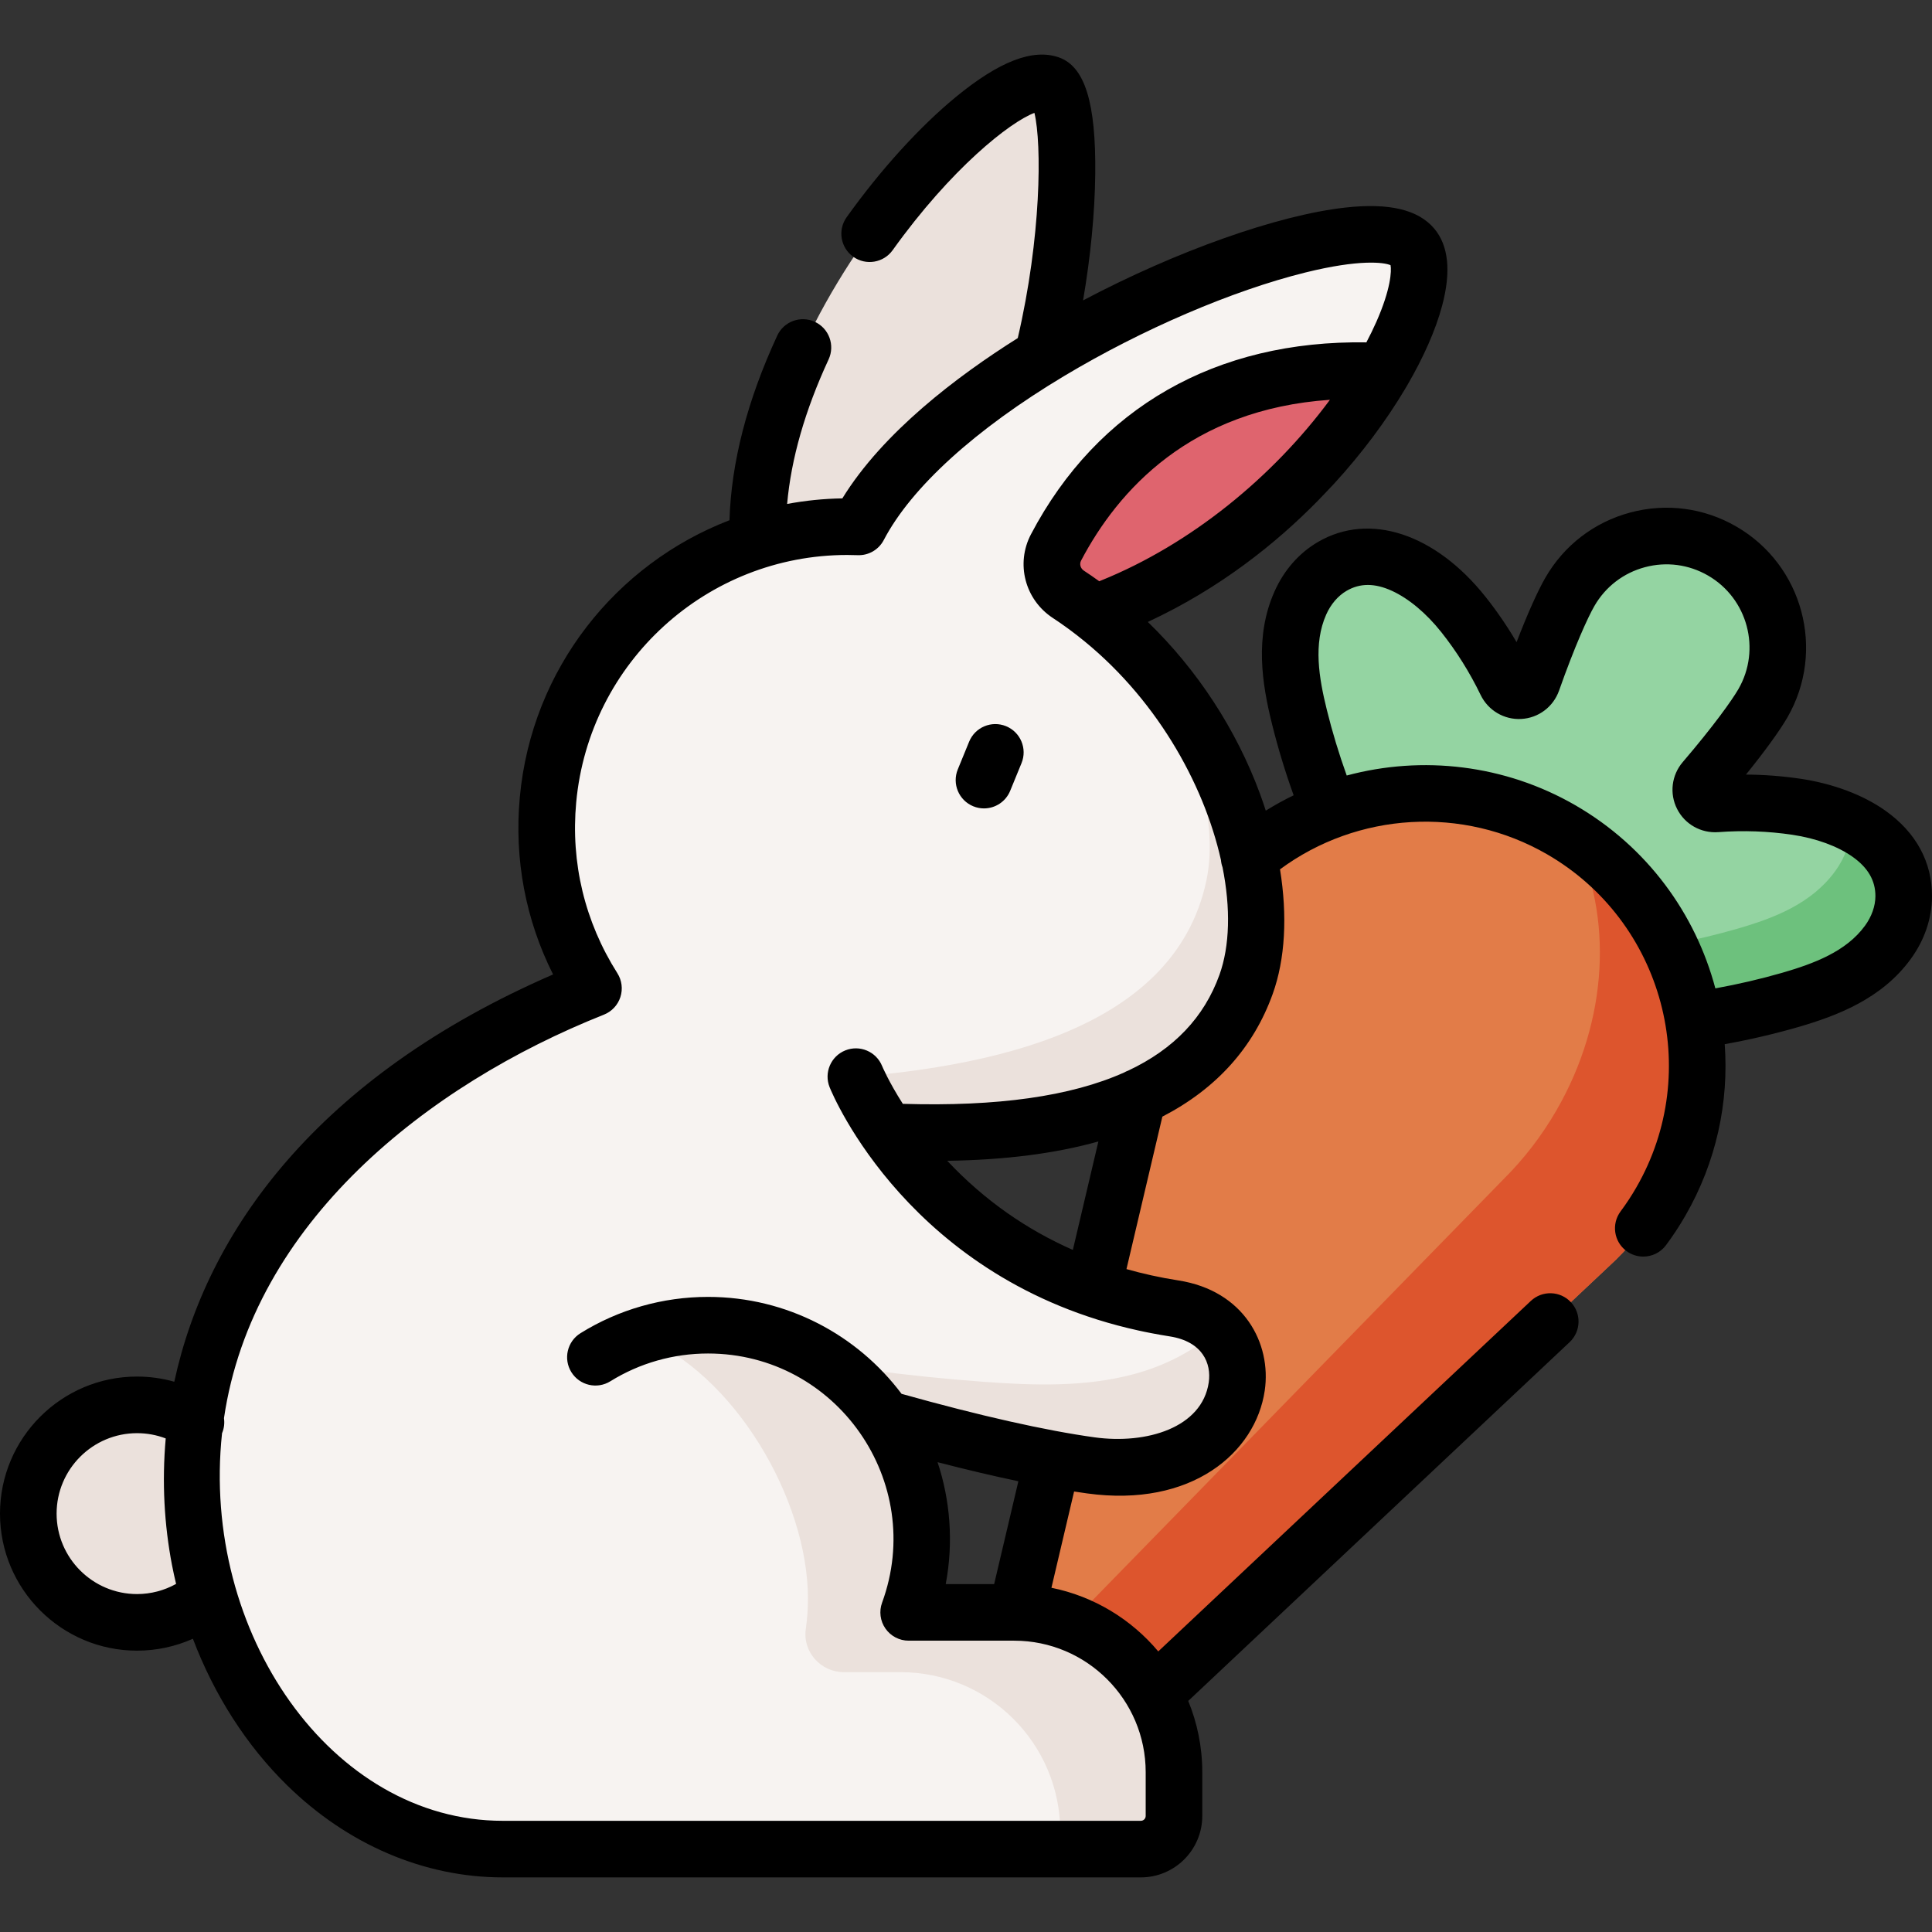 <svg id="Capa_1" enable-background="new 0 0 512 512" height="512" viewBox="0 0 512 512" width="512" xmlns="http://www.w3.org/2000/svg"><rect x="0" y="0" width="512" height="512" fill="#333333" stroke="none"/><g><path d="m278.12 22.281c-16.87-5.858-89.623 73.156-75.56 134.952l33.051 1.712c46.599-20.73 53.701-132.778 42.509-136.664z" fill="#ebe1dc"/><path d="m504.5 237.538c.074-14.549-15.069-21.747-28.408-23.734-7.042-1.049-14.195-1.292-21.293-.767-3.36.249-5.348-3.65-3.158-6.21 7.328-8.565 13.127-16.279 15.547-20.47 8.155-14.124 3.315-32.185-10.809-40.34s-32.185-3.315-40.34 10.809c-2.42 4.191-6.201 13.07-9.954 23.699-1.122 3.177-5.492 3.405-6.957.37-3.094-6.41-6.882-12.483-11.311-18.057-8.39-10.558-22.195-20.073-34.758-12.735-3.798 2.218-6.686 5.722-8.47 9.742-4.33 9.754-2.692 20.217-.243 30.109 5.283 21.336 14.385 41.72 26.745 59.896l38.01 21.945c21.921 1.616 44.126-.693 65.245-6.786 9.791-2.825 19.671-6.638 25.953-15.265 2.589-3.555 4.179-7.809 4.201-12.206z" fill="#94d4a2"/><path d="m490.541 218.146c.003.17.015.336.014.508-.022 4.398-1.612 8.651-4.201 12.207-6.282 8.626-16.163 12.44-25.953 15.265-21.119 6.093-43.324 8.402-65.245 6.786l-34.137-19.709c3.067 5.719 6.424 11.282 10.073 16.648l38.01 21.945c21.921 1.616 44.125-.693 65.245-6.786 9.791-2.825 19.671-6.638 25.953-15.265 2.589-3.555 4.179-7.808 4.201-12.206.046-9.259-6.071-15.536-13.96-19.393z" fill="#6dc17d"/><path d="m426.246 335.715c5.357-4.883 10.07-10.654 13.888-17.267 19.923-34.507 8.1-78.632-26.408-98.555-34.507-19.923-78.632-8.1-98.555 26.408-3.818 6.613-6.46 13.581-8.01 20.663-32.713 138.888-32.734 138.999-40.962 173.91-1.779 7.548 1.477 15.678 8.538 19.755s15.728 2.829 21.375-2.485c26.12-24.582 26.209-24.654 130.134-122.429z" fill="#e27c48"/><path d="m417.216 222.051c10.121 20.679 9.168 48.11-4.732 72.185-3.95 6.842-8.663 12.908-13.906 18.134-101.919 104.41-102.003 104.489-127.619 130.738-1.544 1.582-3.287 2.852-5.124 3.803.589 5.535 3.713 10.722 8.903 13.719 7.061 4.077 15.728 2.83 21.375-2.485 26.12-24.582 26.208-24.654 130.134-122.429 5.357-4.883 10.07-10.654 13.888-17.267 19.233-33.316 8.872-75.588-22.919-96.398z" fill="#dd552d"/><ellipse cx="36.324" cy="401.12" fill="#ebe1dc" rx="28.824" ry="28.824" transform="matrix(.995 -.099 .099 .995 -39.348 5.531)"/><path d="m374.354 65.407c-13.309-15.729-122.291 27.289-146.791 74.22-42.009-1.598-78.408 29.934-82.333 72.3-4.06 43.836 28.184 82.664 72.02 86.725 45.925 4.254 98.759 1.72 112.969-37.77 8.772-24.378-4.273-70.487-40.098-98.366 60.471-21.829 94.2-85.331 84.233-97.109z" fill="#f7f3f1"/><path d="m319.72 233.289c-8.631 41.072-60.611 50.865-106.684 52.982-17.088.785-33.154-3.889-46.545-12.455 12.857 13.71 30.573 22.966 50.761 24.836 45.925 4.254 98.759 1.72 112.969-37.77 7.87-21.871-1.836-61.224-29.78-89.22 15.876 21.131 22.722 45.243 19.279 61.627z" fill="#ebe1dc"/><path d="m311.118 346.736c-63.486-9.87-84.303-61.416-84.303-61.416l-61.87-26.321c-173.124 62.972-119.931 231.028-31.715 231.028h169.103c4.852 0 8.785-3.933 8.785-8.785v-11.603c0-23.388-18.96-42.348-42.348-42.348h-27.965c2.227-6.076 3.443-12.639 3.443-19.487 0-11.837-3.638-22.821-9.848-31.907 17.198 4.885 37.97 10.143 54.705 12.444 42.44 5.834 50.63-37.156 22.013-41.605z" fill="#f7f3f1"/><path d="m322.845 352.222c-6.213 5.725-14.168 9.741-22.387 11.944-12.836 3.439-26.367 3.009-39.62 2.04-20.29-1.482-40.492-4.166-60.465-8.033 6.594 18.785 24.418 33.756 43.273 41.396-1.268-8.687-4.503-16.735-9.246-23.673 17.198 4.885 37.971 10.143 54.705 12.444 34.945 4.804 46.663-23.489 33.74-36.118z" fill="#ebe1dc"/><path d="m366.434 98.368c-13.357 22.927-40.016 51.035-76.312 64.146-2.246-1.751-4.58-3.429-7.006-5.025-4.116-2.709-5.553-8.053-3.261-12.414 15.089-28.709 43.129-48.973 86.579-46.707z" fill="#df646e"/><path d="m268.77 427.29h-27.965c2.561-6.986 3.785-14.617 3.361-22.584-1.544-28.992-25.329-52.38-54.341-53.48-7.04-.267-13.804.757-20.082 2.846 24.839 9.886 44.372 43.25 44.372 69.58 0 2.739-.195 5.433-.571 8.068-.863 6.05 3.973 11.419 10.084 11.419h15.008c23.388 0 42.348 18.96 42.348 42.348v4.539h21.348c4.852 0 8.785-3.933 8.785-8.785v-11.603c.001-23.388-18.959-42.348-42.347-42.348z" fill="#ebe1dc"/><g><path d="m499.667 214.85c-5.872-4.172-13.853-7.178-22.471-8.464-4.77-.711-9.621-1.082-14.501-1.111 4.98-6.159 8.921-11.579 10.991-15.164 10.202-17.688 4.12-40.379-13.556-50.582-8.569-4.949-18.552-6.264-28.104-3.703-9.556 2.561-17.54 8.691-22.48 17.258-2.073 3.589-4.799 9.713-7.639 17.096-2.472-4.22-5.22-8.235-8.215-12.001-13.35-16.802-30.785-22.516-44.416-14.55-5.037 2.942-9.029 7.5-11.542 13.174-5.272 11.885-3.295 24.339-.666 34.95 1.58 6.395 3.512 12.761 5.76 19.006-2.52 1.221-4.985 2.578-7.384 4.074-.474-1.467-.97-2.936-1.511-4.408-6.297-17.119-16.672-32.951-29.749-45.605.056-.026.109-.054.165-.08 18.939-8.809 33.799-20.733 44.883-32.024.196-.198 3.521-3.663 4.327-4.543 7.347-8.015 13.749-16.612 18.745-24.995.216-.361.422-.709.608-1.029.005-.009.008-.018.013-.027 4.319-7.406 7.523-14.619 9.249-21.079 2.425-9.077 1.72-15.966-2.097-20.477-4.255-5.027-11.955-6.846-23.541-5.559-17.947 1.992-44.837 11.55-69.512 24.604 1.968-11.465 3.11-23.065 3.228-33.386.218-19.058-2.766-28.627-9.673-31.026-6.864-2.387-15.793 1.059-27.3 10.528-9.605 7.903-19.873 19.212-28.912 31.841-2.411 3.368-1.635 8.054 1.733 10.464 3.367 2.413 8.054 1.636 10.464-1.733 15.489-21.641 31.09-33.964 37.569-36.382 1.993 8.27 1.795 33.028-4.414 59.681-16.101 10.125-35.718 24.986-46.489 42.482-4.982.072-9.868.588-14.632 1.473 1.06-11.955 4.733-24.794 10.993-38.307 1.74-3.759.105-8.217-3.653-9.958-3.758-1.74-8.216-.106-9.958 3.653-7.955 17.175-12.196 33.603-12.659 48.929-30.057 11.566-52.412 39.366-55.562 73.368-1.52 16.406 1.519 32.488 8.813 47.004-62.478 27.108-91.82 68.236-100.379 107.934-3.188-.898-6.503-1.372-9.873-1.372-20.027.001-36.32 16.294-36.32 36.32 0 20.027 16.293 36.32 36.32 36.32 5.151 0 10.187-1.096 14.801-3.155 5.638 14.879 14.18 28.267 24.957 38.829 16.064 15.742 36.361 24.412 57.151 24.412h169.104c8.979 0 16.284-7.306 16.284-16.285v-11.604c0-6.678-1.329-13.049-3.722-18.875l101.074-95.08c3.018-2.838 3.162-7.585.324-10.602-2.838-3.019-7.584-3.162-10.602-.324l-98.738 92.883c-7.132-8.497-17.036-14.59-28.311-16.864 1.676-7.111 3.461-14.693 6.005-25.512 1.169.181 2.319.352 3.435.505 27.733 3.818 44.682-10.824 47.089-27.256 1.823-12.452-5.458-26.478-22.902-29.189-4.994-.777-9.497-1.804-13.742-2.999 1.414-6.012 9.512-40.404 9.512-40.404 14.295-7.392 24.118-18.274 29.237-32.502 3.325-9.239 3.931-20.719 1.943-33.037 20.528-15.163 48.431-16.888 70.758-3.999 30.869 17.832 41.482 57.45 23.649 88.328-1.245 2.167-2.641 4.291-4.149 6.315-2.476 3.321-1.791 8.021 1.53 10.496 1.346 1.003 2.918 1.487 4.477 1.486 2.287 0 4.547-1.043 6.02-3.018 1.862-2.499 3.588-5.126 5.121-7.792 8.259-14.301 11.56-30.127 10.444-45.478 6.542-1.177 13.029-2.684 19.364-4.508 10.513-3.039 22.289-7.562 29.926-18.056 3.664-5.021 5.614-10.756 5.642-16.583.043-9.102-4.222-16.963-12.334-22.726zm-207.874-61.01c-.161.065-.319.135-.48.199-1.341-.968-2.702-1.907-4.074-2.81-.908-.598-1.228-1.742-.745-2.661 9.797-18.64 29.021-40.083 65.951-42.62-15.082 20.397-36.765 38.232-60.652 47.892zm-255.473 268.604c-11.756 0-21.32-9.564-21.32-21.32s9.564-21.319 21.32-21.319c2.626 0 5.194.479 7.597 1.396-1.032 11.593-.379 22.889 1.648 33.482.326 1.703.7 3.39 1.099 5.07-3.133 1.743-6.684 2.691-10.344 2.691zm227.144-2.649h-12.835c2.112-11.155 1.145-22.39-2.167-32.3 7.704 1.991 14.851 3.677 21.417 5.053-2.745 11.664-4.602 19.554-6.415 27.247zm20.851-88.552c-12.165-5.368-23.312-13.024-33.242-23.57-.014-.015-.028-.031-.042-.046 15.429-.24 28.66-1.937 40.052-5.127-.001.001-5.464 23.201-6.768 28.743zm38.848-72.896c-4.045 11.242-12.058 19.673-24.162 25.37-.391.142-.766.318-1.127.521-14.107 6.31-33.57 9.047-58.616 8.293-3.774-5.91-5.468-9.965-5.497-10.034-1.558-3.827-5.92-5.676-9.755-4.126-3.841 1.551-5.697 5.922-4.146 9.763.876 2.17 21.343 51.186 81.856 64.469 1.552.357 5.176 1.072 8.248 1.55 8.76 1.361 11.098 7.191 10.365 12.194-1.765 12.047-16.526 16.446-30.203 14.569-12.956-1.782-30.624-5.765-51.202-11.533-11.708-15.589-30.344-25.693-51.296-25.693-11.979 0-23.665 3.327-33.797 9.622-3.519 2.186-4.599 6.81-2.413 10.328 2.188 3.519 6.811 4.598 10.329 2.412 7.753-4.816 16.702-7.362 25.881-7.362 34.143 0 57.83 34.098 46.134 66.026-.843 2.3-.51 4.867.894 6.875 1.403 2.009 3.698 3.205 6.148 3.205h27.965c19.215 0 34.848 15.633 34.848 34.848v11.604c0 .709-.576 1.285-1.284 1.285h-169.104c-45.441 0-80.03-49.896-74.388-102.709.546-1.287.706-2.667.513-3.995 7.605-51.673 53.833-88.323 100.687-106.936 2.076-.824 3.676-2.531 4.365-4.655s.396-4.445-.8-6.331c-8.621-13.593-12.393-29.251-10.908-45.283 3.452-37.258 34.72-65.55 71.801-65.55.921 0 1.852.018 2.779.053 2.918.116 5.594-1.457 6.934-4.023 7.269-13.922 24.26-29.366 47.846-43.486 20.677-12.379 44.575-22.627 63.928-27.414 14.257-3.525 20.751-2.7 22.52-1.927.29 1.51.085 6.322-3.767 15.035-.781 1.767-1.669 3.581-2.638 5.423-39.785-.626-71.239 17.285-88.884 50.857-4.089 7.78-1.605 17.312 5.776 22.169 2.224 1.464 4.418 3.038 6.52 4.677 20.555 15.997 33.471 39.05 38.048 59.463.053.66.194 1.313.423 1.946 2.168 10.844 1.934 20.843-.821 28.5zm171.072-13.016c-4.963 6.82-13.491 10.028-21.961 12.477-5.784 1.665-11.71 3.038-17.689 4.12-5.253-19.76-18.042-37.516-37.105-48.528-18.692-10.792-40.557-13.26-60.588-7.88-2.048-5.708-3.818-11.523-5.261-17.369-2.121-8.558-3.61-17.542-.183-25.27 1.213-2.739 3.129-4.977 5.396-6.301 3.558-2.08 7.495-2.081 12.035 0 4.447 2.038 9.088 5.92 13.071 10.934 4.025 5.061 7.533 10.661 10.419 16.628 1.981 4.124 6.229 6.634 10.764 6.39 4.558-.242 8.492-3.185 10.029-7.51 4.163-11.791 7.65-19.455 9.375-22.439 2.939-5.098 7.688-8.744 13.371-10.267 5.685-1.524 11.621-.741 16.723 2.204 10.517 6.071 14.133 19.572 8.063 30.094-1.719 2.977-6.613 9.829-14.754 19.347-2.97 3.472-3.558 8.345-1.497 12.413 2.063 4.077 6.35 6.479 10.915 6.151 6.608-.495 13.209-.258 19.625.698 6.329.944 12.01 3.024 15.997 5.856 4.07 2.892 6.04 6.304 6.02 10.431-.012 2.617-.992 5.391-2.765 7.821z"/><path d="m266.616 192.449c-3.837-1.569-8.213.266-9.782 4.099l-3.007 7.344c-1.569 3.833.266 8.213 4.099 9.782.931.381 1.893.562 2.839.562 2.954 0 5.755-1.757 6.943-4.66l3.007-7.344c1.569-3.834-.266-8.214-4.099-9.783z"/></g></g></svg>